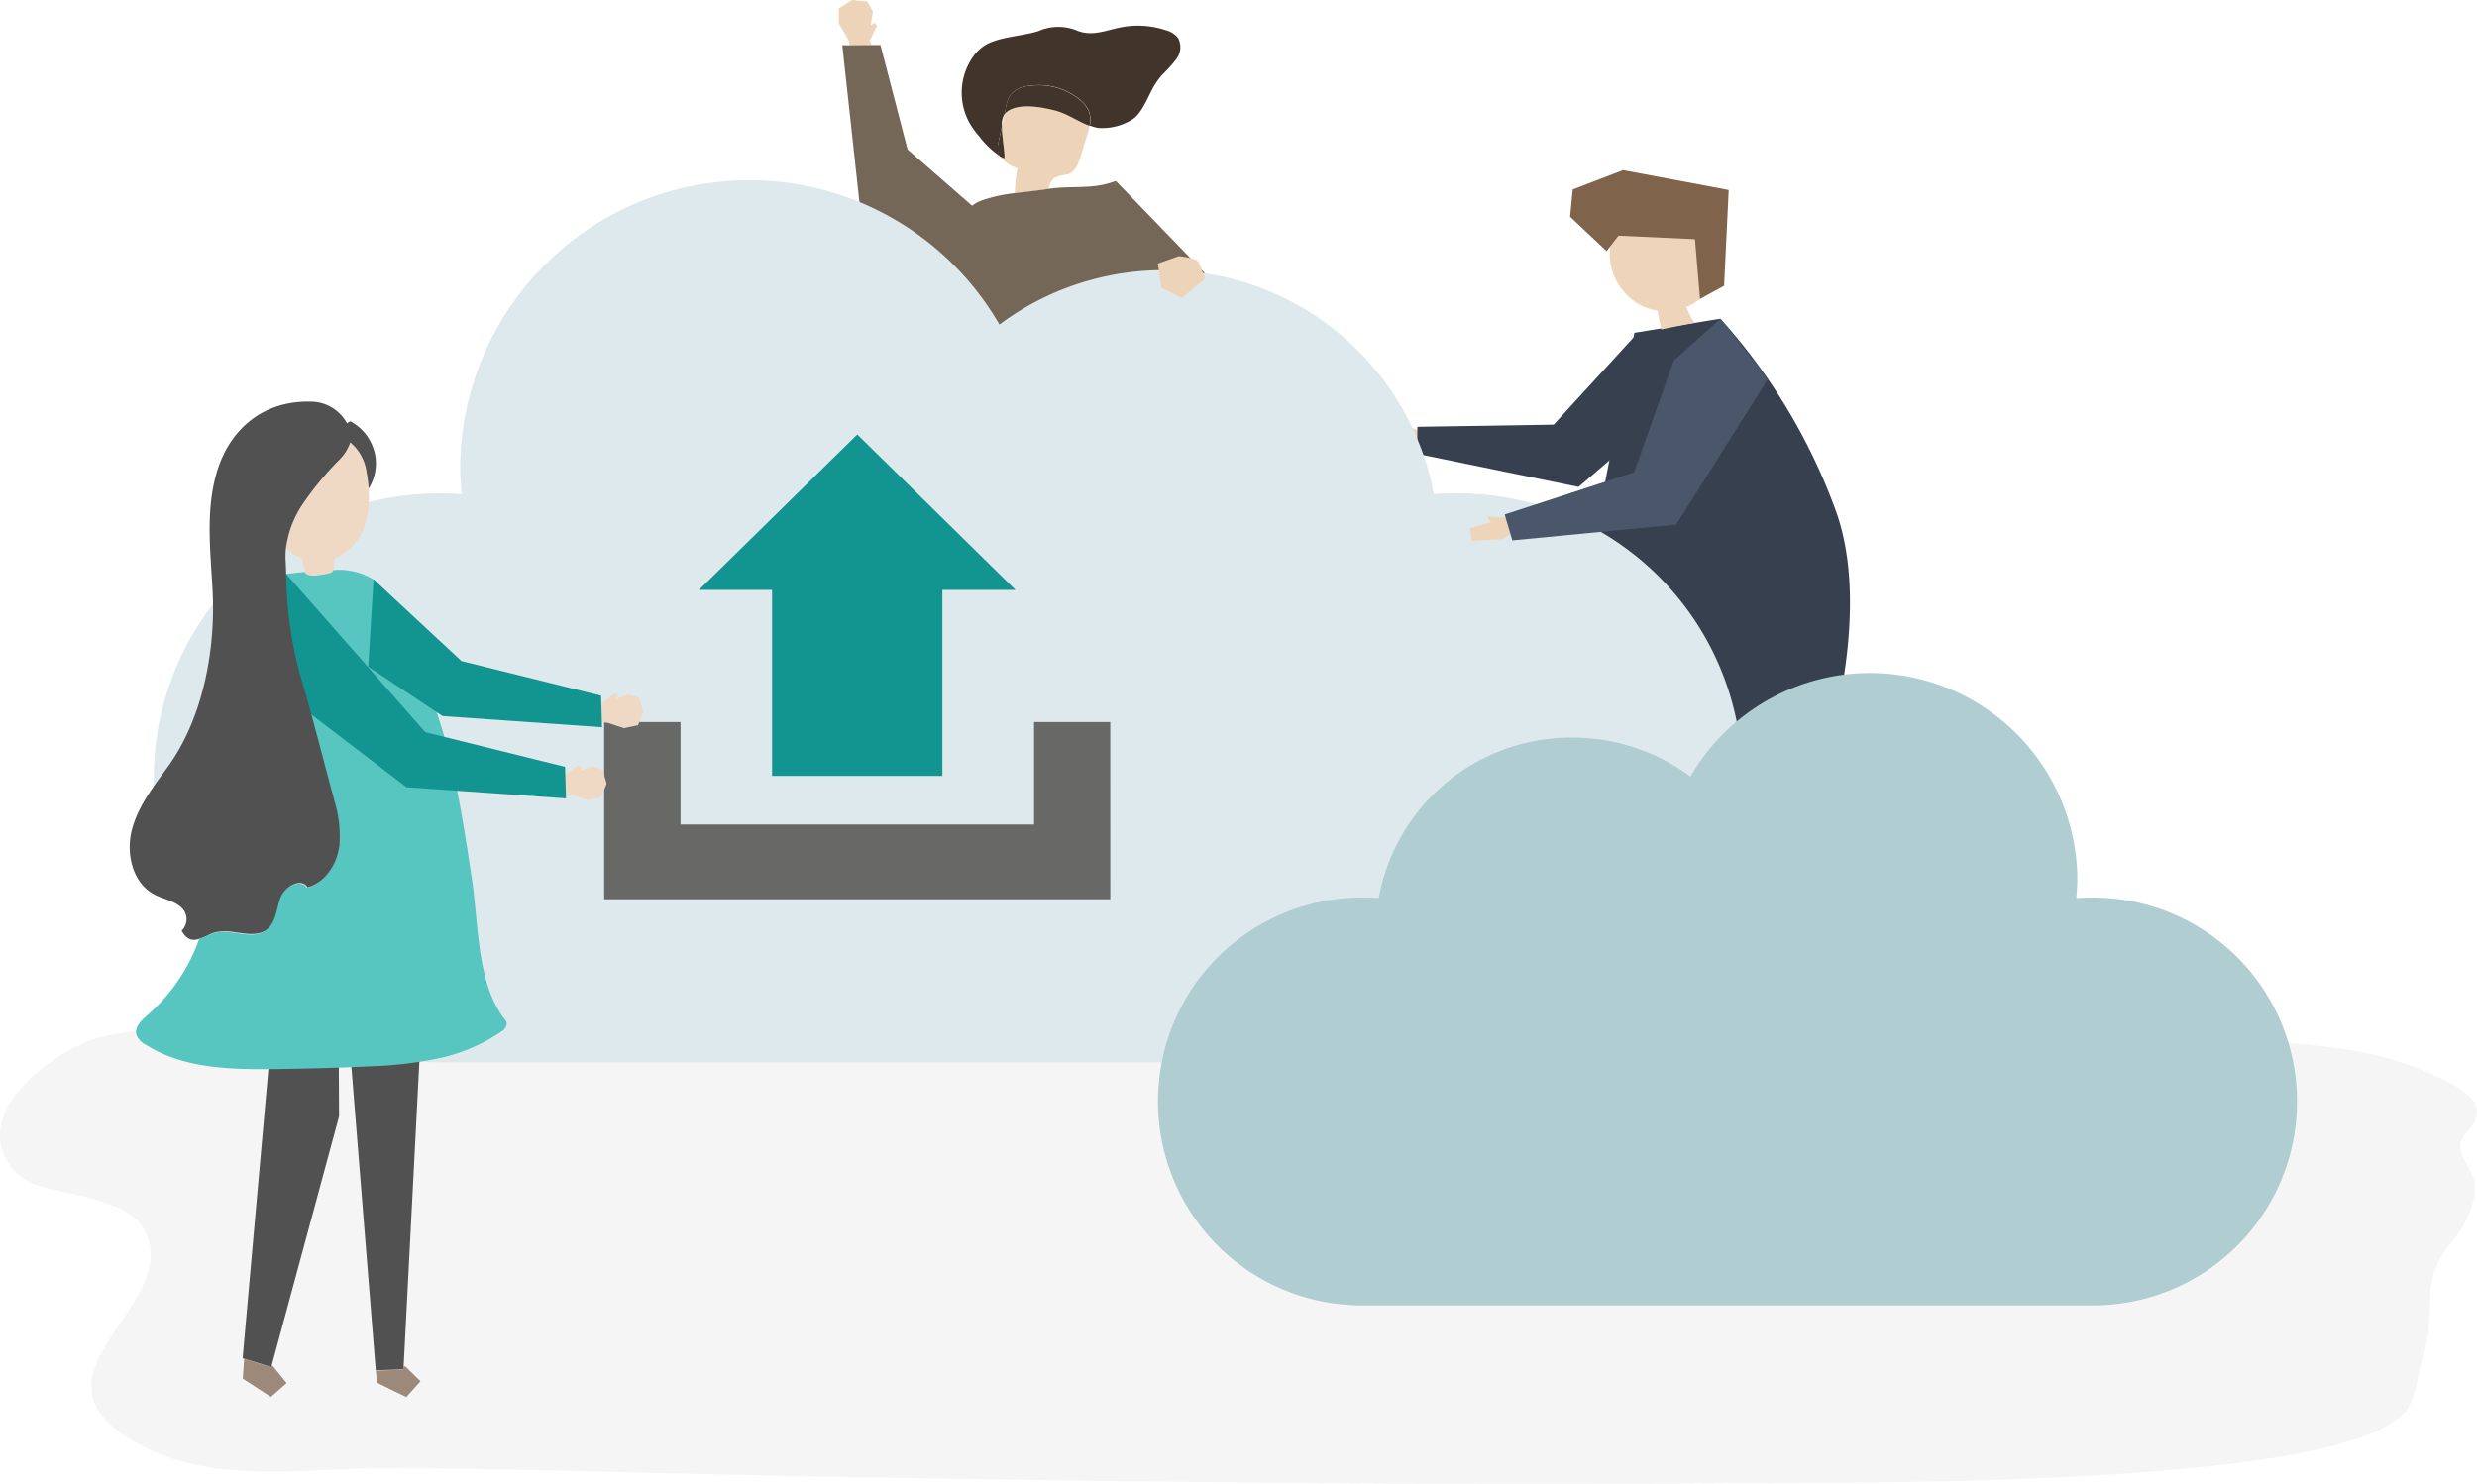 <svg xmlns="http://www.w3.org/2000/svg" viewBox="0 0 302.5 181.239">
    <defs>
        <style>
            .cls-1{opacity:.05}.cls-2{fill:#2d2a27}.cls-3{fill:#eed5b9}.cls-4{fill:#37404e}.cls-5{fill:#7f634a}.cls-6{fill:none}.cls-7{fill:#756758}.cls-8{fill:#2f435f}.cls-9{fill:#edd4b9}.cls-10{fill:#41352b}.cls-11{fill:#dde9ed}.cls-12{fill:#b0cdd1}.cls-13{fill:#686867}.cls-14{fill:#129490}.cls-15{fill:#9c897a}.cls-16{fill:#515151}.cls-17{fill:#efd9c5}.cls-18{fill:#57c5c0}.cls-19{fill:#4a5669}
        </style>
    </defs>
    <g id="Group_119" data-name="Group 119" transform="translate(-.154)">
        <g id="XMLID_55_" class="cls-1" transform="translate(.154 124.203)">
            <path id="Path_3914" d="M250.474 665.95c10.6.6 21.234-.337 31.813.786 5.205.543 10.561 1.5 15.223 3.745 1.723.824 4.7 2.135 5.093 4.007.412 2.022-1.816 2.734-1.985 4.569-.131 1.236 1.517 2.977 1.685 4.382.356 2.958-1.292 5.655-3.164 7.939-3.539 4.307-1.329 7.958-3.033 13.294-.637 1.985-.786 4.176-1.667 6.029-4.906 10.261-68.027 9.456-84.28 9.568-36.888.262-73.775-.169-110.644-.824-10.973-.187-21.964-.524-32.937-.749-6.423-.131-12.845-.243-19.268-.262-9.643-.037-20.728 2.06-29.847-2.753-15.916-8.389 4.569-16.59.562-25.9-1.76-4.1-9.063-4.606-12.3-5.617a7.705 7.705 0 0 1-4.125-2.373c-5.561-7.265 6.348-15 10.86-16.01 9.156-2.078 19.118-1.067 28.387-1.217 69.923-1.198 140.065-2.602 209.627 1.386z" class="cls-2" data-name="Path 3914" transform="translate(-.154 -663.312)"/>
        </g>
        <g id="XMLID_47_" transform="translate(168.966 20.784)">
            <g id="XMLID_52_" transform="translate(0 20.447)">
                <g id="XMLID_54_" transform="translate(0 10.673)">
                    <path id="Path_3915" d="M905.2 280.458l-3.5-1.2.449-1.517 2.584.281-.131-.824 2.884 1.386-.243 1.648z" class="cls-3" data-name="Path 3915" transform="translate(-901.7 -277.2)"/>
                </g>
                <g id="XMLID_53_" transform="translate(4.269)">
                    <path id="Path_3916" d="M950.9 220.2l-9.737 10.636-16.646.262-.019 3.3 19.7 4.045L957.98 226.6z" class="cls-4" data-name="Path 3916" transform="translate(-924.5 -220.2)"/>
                </g>
            </g>
            <g id="XMLID_51_" transform="translate(27.779 6.462)">
                <path id="Path_3917" d="M1062.4 153.243a4.927 4.927 0 0 0 .356-2.753 5.749 5.749 0 0 0-3.314-4.644c-2.827-1.086-5.992.88-8.932.169a13.851 13.851 0 0 0-.449 3.614 7.164 7.164 0 0 0 4.1 6.086 6.808 6.808 0 0 0 7.115-1.1 4.4 4.4 0 0 0 1.124-1.372z" class="cls-3" data-name="Path 3917" transform="translate(-1050.057 -145.512)"/>
            </g>
            <g id="XMLID_50_" transform="translate(22.938)">
                <path id="Path_3918" d="M1030.1 119l9.344.431.618 7.3 2.94-1.61.562-11.7L1030.66 111l-6.142 2.359-.318 3.333 4.457 4.194z" class="cls-5" data-name="Path 3918" transform="translate(-1024.2 -111)"/>
            </g>
            <g id="XMLID_49_" transform="translate(18.874 18.144)">
                <path id="Path_3919" d="M1014.409 209.623l10.5-1.723a71.37 71.37 0 0 1 14.156 23.612c5.037 14.231-2.9 35.109-2.9 35.109s-28.911-4.063-33.667-4.7l7.453-29.529z" class="cls-4" data-name="Path 3919" transform="translate(-1002.5 -207.9)"/>
            </g>
            <g id="XMLID_48_" transform="translate(33.48 16.253)">
                <path id="Path_3920" d="M1083.983 197.8a10 10 0 0 0 1.161 2.378c-1.348.281-2.7.543-4.063.824-.187-.955-.393-1.91-.58-2.865 1.011-.075 2.022-.131 3.033-.206z" class="cls-3" data-name="Path 3920" transform="translate(-1080.5 -197.8)"/>
            </g>
        </g>
        <g id="XMLID_32_" transform="translate(102.063)">
            <g id="XMLID_46_" transform="translate(20.447 13.95)">
                <path id="Path_3921" d="M653.918 74.5a2.846 2.846 0 0 0-.318 1.479c.112-.505.206-.992.318-1.479z" class="cls-6" data-name="Path 3921" transform="translate(-653.6 -74.5)"/>
            </g>
            <g id="XMLID_45_" transform="translate(0 122.272)">
                <path id="Path_3922" d="M545.261 653l-.187.637-.674 2.116 3.558 3.445 2.771-1.442-1.442-2.79-.15-.15-.15.225z" class="cls-7" data-name="Path 3922" transform="translate(-544.4 -653)"/>
            </g>
            <g id="XMLID_44_" transform="translate(.655 66.117)">
                <path id="Path_3923" d="M567.336 353.531a18.655 18.655 0 0 0-5.786 1.929 16.27 16.27 0 0 0-2.266 1.648l-.15 23.855-11.235 28.2.206.112.468-1.479 3.408 3.3 20.6-31.776 1.086-3.876-3.728-22.344c-.88.112-1.739.262-2.603.431z" class="cls-8" data-name="Path 3923" transform="translate(-547.9 -353.1)"/>
            </g>
            <g id="XMLID_43_" transform="translate(.861 120.793)">
                <path id="Path_3924" d="M549 646.579l3.726 2.041.15-.225-3.408-3.3z" class="cls-8" data-name="Path 3924" transform="translate(-549 -645.1)"/>
            </g>
            <g id="XMLID_42_" transform="translate(26.42 65.592)">
                <path id="Path_3925" d="M687.354 366.553l-1.854 6.61.431 2.547 2.584 33.63h.019v-.487h4.138l5.262-35.951-.262-22c-.955-.094-5.318-.543-8.351-.6z" class="cls-8" data-name="Path 3925" transform="translate(-685.5 -350.3)"/>
            </g>
            <g id="XMLID_41_" transform="translate(22.694 65.547)">
                <path id="Path_3926" d="M673.146 350.064c-.412 0-.786-.019-1.124 0a53.063 53.063 0 0 0-6.423.543l3.726 22.339 1.854-6.61z" class="cls-8" data-name="Path 3926" transform="translate(-665.6 -350.056)"/>
            </g>
            <g id="XMLID_40_" transform="translate(29.454 124.126)">
                <path id="Path_3927" d="M701.7 663.387v1.741l4.438 2.209 2.209-2.209-2.209-2.228h-.3l-.075.487z" class="cls-7" data-name="Path 3927" transform="translate(-701.7 -662.9)"/>
            </g>
            <g id="XMLID_39_" transform="translate(29.454 124.126)">
                <path id="Path_3928" d="M701.7 663.387h4.063l.075-.487H701.7z" class="cls-7" data-name="Path 3928" transform="translate(-701.7 -662.9)"/>
            </g>
            <g id="XMLID_38_" transform="translate(20.185 12.982)">
                <path id="Path_3929" d="M658.173 79.418A2.051 2.051 0 0 1 659 78a8.135 8.135 0 0 1 1.517-.356c.936-.318 1.329-1.386 1.61-2.341.243-.824.487-1.648.749-2.453a11.344 11.344 0 0 0 .3-1.142c-1.423-.524-2.734-1.5-4.213-1.872-1.667-.412-4.681-1.03-6.086.356l-.094.094c-.112.487-.206.974-.318 1.479 0 1.386.375 3.2.318 3.932a3.242 3.242 0 0 1-.58-.262 4.348 4.348 0 0 0 2.153 1.461 18.321 18.321 0 0 0-.318 3.033c.056 0 .094.019.15.019 1.348-.169 2.7-.3 3.876-.487.036-.024.072-.024.109-.043z" class="cls-9" data-name="Path 3929" transform="translate(-652.2 -69.331)"/>
            </g>
            <g id="XMLID_37_" transform="translate(15.54 3.127)">
                <path id="Path_3930" d="M631.888 30.929c.131-.655.281-1.292.412-1.947a2.557 2.557 0 0 1 .318-1.479c.056-.3.131-.58.187-.88a3.808 3.808 0 0 1 .506-1.423 3.235 3.235 0 0 1 2.322-1.142 7.861 7.861 0 0 1 6.329 1.8 3.477 3.477 0 0 1 1.03 1.461 3.272 3.272 0 0 1 .037 1.592 8.328 8.328 0 0 0 .974.281 6.9 6.9 0 0 0 4.1-.955c1.4-.786 2.116-3.183 2.959-4.456a10.081 10.081 0 0 1 .749-1.011 16.888 16.888 0 0 0 1.816-2.022 2.374 2.374 0 0 0 .169-2.565 2.8 2.8 0 0 0-1.461-.918 10.767 10.767 0 0 0-5.711-.318c-1.8.393-3.427 1.086-5.187.337a6.019 6.019 0 0 0-4.662.075c-1.929.618-4.494.674-6.254 1.573a5.055 5.055 0 0 0-1.8 1.648 7.637 7.637 0 0 0-.318 8.108 10.042 10.042 0 0 0 1.142 1.554 10.244 10.244 0 0 0 2.528 2.4 1.718 1.718 0 0 1-.243-.674 2.732 2.732 0 0 1 .058-1.039z" class="cls-10" data-name="Path 3930" transform="translate(-627.393 -16.697)"/>
            </g>
            <g id="XMLID_36_" transform="translate(19.922 15.41)">
                <path id="Path_3931" d="M651.32 82.3c-.131.655-.281 1.292-.412 1.947a2.819 2.819 0 0 0-.094 1.049 1.718 1.718 0 0 0 .243.674 2.649 2.649 0 0 0 .58.262c.058-.732-.317-2.546-.317-3.932z" class="cls-10" data-name="Path 3931" transform="translate(-650.795 -82.3)"/>
            </g>
            <g id="XMLID_35_" transform="translate(20.747 10.428)">
                <path id="Path_3932" d="M665.573 59.027a3.477 3.477 0 0 0-1.03-1.461 7.928 7.928 0 0 0-6.329-1.8 3.235 3.235 0 0 0-2.322 1.142 4.033 4.033 0 0 0-.506 1.423c-.056.3-.131.58-.187.88a.226.226 0 0 1 .094-.094c1.4-1.386 4.438-.768 6.086-.356 1.479.374 2.809 1.348 4.213 1.872a3.122 3.122 0 0 0-.019-1.606z" class="cls-10" data-name="Path 3932" transform="translate(-655.2 -55.693)"/>
            </g>
            <g id="XMLID_34_" transform="translate(.524)">
                <path id="Path_3933" d="M551 4.943l.861-1.8-.3-.374-.468.337.281-1.7-.691-1.219L548.829 0 547.2 1.03l.019 1.854 1.124 1.91.225.749 2.64-.019z" class="cls-9" data-name="Path 3933" transform="translate(-547.2)"/>
            </g>
            <g id="XMLID_33_" transform="translate(.955 5.505)">
                <path id="Path_3934" d="M604.251 81.679c-.674-.992-3-1.648-4.045-2.247a34.763 34.763 0 0 1-6.554-4.737 23.937 23.937 0 0 1-6.179-9.493 41.7 41.7 0 0 1-1.517-5.636c-.15-.693-.262-1.386-.393-2.078l8.239-.206L582.9 45.99l-.037.6a3.121 3.121 0 0 1 .037-.6c-2.771 1.1-5.393.543-8.2.974-.037 0-.075.019-.112.019-1.18.187-2.528.318-3.876.487a18.3 18.3 0 0 0-4.269.936 4.172 4.172 0 0 0-1.086.618l-7.883-6.872-3.311-12.752h-1.086l-2.64.019h-.937l2.228 20.41 8.108 11.271c-.506 2.153-.918 4.307-1.1 5.543-.468 3.108-.9 6.217-1.255 9.344-.374 3.483-.637 6.984-.693 10.486 0 .393-.056 1.479-.094 2.79-.056 2.753.019 6.46 1.011 6.591a.918.918 0 0 0 .524-.169 18.626 18.626 0 0 0 2.359-1.723 17.152 17.152 0 0 1 2.266-1.648 18.656 18.656 0 0 1 5.786-1.929 57.974 57.974 0 0 1 2.621-.449 49.253 49.253 0 0 1 6.422-.543h1.117c3.033.056 7.4.506 8.351.6a1.528 1.528 0 0 0 .187.019 33.612 33.612 0 0 0 5.374-1.648 66.446 66.446 0 0 0 8.988-3.558c.922-.393 3.45-1.835 2.551-3.127z" class="cls-7" data-name="Path 3934" transform="translate(-549.5 -29.4)"/>
            </g>
        </g>
        <g id="XMLID_29_" transform="translate(18.925 22.02)">
            <g id="XMLID_30_">
                <g id="XMLID_31_">
                    <path id="Path_3935" d="M259.166 155.836c-.824 0-1.629.037-2.434.075a33.577 33.577 0 0 0-53.047-20.691 35.3 35.3 0 0 0-65.855 17.114 32.539 32.539 0 0 0 .187 3.6 34.776 34.776 0 0 0-2.415-.075 34.737 34.737 0 1 0 0 69.468h123.564a34.747 34.747 0 1 0 0-69.487z" class="cls-11" data-name="Path 3935" transform="translate(-100.4 -117.6)"/>
                </g>
            </g>
        </g>
        <g id="XMLID_28_" transform="translate(141.553 31.289)">
            <path id="Path_3936" d="M755.3 168l2.565-.9s1.985.169 2.415.693l.786 2.06-2.828 2.359-2.49-1.255z" class="cls-9" data-name="Path 3936" transform="translate(-755.3 -167.1)"/>
        </g>
        <g id="XMLID_25_" transform="translate(141.534 82.201)">
            <g id="XMLID_26_">
                <g id="XMLID_27_">
                    <path id="Path_3937" d="M780.459 466.432q.871 0 1.741.056a23.883 23.883 0 0 1 23.63-19.6 24.217 24.217 0 0 1 14.437 4.756A25.326 25.326 0 0 1 867.51 463.9a23.418 23.418 0 0 1-.131 2.584 26.91 26.91 0 0 1 1.741-.056 24.906 24.906 0 1 1 0 49.808h-88.661a24.906 24.906 0 1 1 0-49.808z" class="cls-12" data-name="Path 3937" transform="translate(-755.2 -439)"/>
                </g>
            </g>
        </g>
        <g id="XMLID_19_" transform="translate(73.938 53.066)">
            <g id="XMLID_20_">
                <g id="XMLID_23_" transform="translate(0 35.127)">
                    <g id="XMLID_24_">
                        <path id="Path_3938" d="M456.01 492.646H394.2V471h9.325v12.508H446.7V471h9.306z" class="cls-13" data-name="Path 3938" transform="translate(-394.2 -471)"/>
                    </g>
                </g>
                <g id="XMLID_21_" transform="translate(11.572)">
                    <g id="XMLID_22_">
                        <path id="Path_3939" d="M464.932 302.387V325.1h20.8v-22.713h8.932L475.343 283.4 456 302.387z" class="cls-14" data-name="Path 3939" transform="translate(-456 -283.4)"/>
                    </g>
                </g>
            </g>
        </g>
        <g id="Group_118" data-name="Group 118" transform="translate(15.996 49.052)">
            <g id="XMLID_5_" transform="translate(.773 5.024)">
                <g id="XMLID_9_">
                    <g id="XMLID_18_" transform="translate(18.217 12.864)">
                        <path id="Path_3940" d="M186.254 357.5a6.463 6.463 0 0 0 2.06 1.292 5.351 5.351 0 0 0 .3 1.592c-.824.075-1.629.169-2.359.243-.019-.58-.037-1.142-.075-1.723a8.829 8.829 0 0 1 .074-1.404z" class="cls-6" data-name="Path 3940" transform="translate(-186.174 -357.5)"/>
                    </g>
                    <g id="XMLID_17_" transform="translate(13.035 111.899)">
                        <path id="Path_3941" d="M162.039 887.205l.169.112 1.648 2.041-1.929 1.685-3.427-2.228.131-1.854.037-.562 3.314 1.03z" class="cls-15" data-name="Path 3941" transform="translate(-158.5 -886.4)"/>
                    </g>
                    <g id="XMLID_16_" transform="translate(13.016 71.921)">
                        <path id="Path_3942" d="M161.939 673.087L158.4 712.8l.187.056 3.314 1.03.056-.225 8.22-30.409-.056-10.355a281.06 281.06 0 0 1-8.182.19z" class="cls-16" data-name="Path 3942" transform="translate(-158.4 -672.9)"/>
                    </g>
                    <g id="XMLID_15_" transform="translate(26.105 72.951)">
                        <path id="Path_3943" d="M236.932 678.4l-2.078 40.239-3.352.094.019.412h-.021l-3.2-39.865c.412-.019 6.179-.374 8.632-.88z" class="cls-16" data-name="Path 3943" transform="translate(-228.3 -678.4)"/>
                    </g>
                    <g id="XMLID_14_" transform="translate(29.325 112.816)">
                        <path id="Path_3944" d="M248.833 891.3h.225l1.854 1.816-1.741 1.929-3.633-1.779-.037-1.46 3.3-.094z" class="cls-15" data-name="Path 3944" transform="translate(-245.5 -891.3)"/>
                    </g>
                    <g id="XMLID_13_" transform="translate(18.296)">
                        <path id="Path_3945" d="M196.693 294.436a24.962 24.962 0 0 0-.262-2.022 5.828 5.828 0 0 0-1.985-3.614 5.587 5.587 0 0 1-1.446 2.228l-.075.075a35.718 35.718 0 0 0-4.4 5.393 12.66 12.66 0 0 0-1.929 5.168 6.464 6.464 0 0 0 2.06 1.292 5.351 5.351 0 0 0 .3 1.592.674.674 0 0 0 .15.225c.487.449 2.078.094 2.7-.037a.943.943 0 0 0 .487-.206c.056-.037.075-.112.112-.206a4.9 4.9 0 0 0 .112-1.367 6.625 6.625 0 0 0 3.8-4.363 11.078 11.078 0 0 0 .376-4.158z" class="cls-17" data-name="Path 3945" transform="translate(-186.6 -288.8)"/>
                    </g>
                    <g id="XMLID_12_" transform="translate(0 15.559)">
                        <path id="Path_3946" d="M133.829 426.647c-3.3-4.288-3.127-11.553-3.876-16.646-.786-5.262-1.573-10.542-2.865-15.691-.131-.487-.243-.992-.393-1.479-.3-1.1-.637-2.191-.992-3.277a70.838 70.838 0 0 0-2.846-7.4c-1.18-2.621-2.621-6.947-4.756-8.932a1.986 1.986 0 0 0-.225-.187 8.032 8.032 0 0 0-4.925-1.142.538.538 0 0 1-.112.206 1.041 1.041 0 0 1-.487.206c-.618.131-2.21.487-2.7.038a.674.674 0 0 1-.15-.225c-.824.075-1.629.168-2.359.243a49.415 49.415 0 0 0 1.573 11.928c.019.094.056.187.075.281 1.461 4.775 2.64 9.643 3.951 14.455.112.431.225.843.337 1.273a14.116 14.116 0 0 1 .562 5.355 6.445 6.445 0 0 1-.3 1.292 6.286 6.286 0 0 1-1.629 2.659 4.584 4.584 0 0 1-1.386.918 3.3 3.3 0 0 1-.562.187c-.824-1.255-2.846-.056-3.352 1.367s-.6 3.221-1.891 3.97c-1.03.6-2.359.318-3.651.15a6.149 6.149 0 0 0-2.341 0 20.115 20.115 0 0 0-1.947.786 21.958 21.958 0 0 1-6.441 9.381c-.674.6-1.442 1.386-1.217 2.266a2.187 2.187 0 0 0 1.067 1.18c4.513 2.921 10.224 3.09 15.616 3.033h.056c2.734-.037 5.468-.094 8.183-.187l2.753-.112 1.255-.056a47.892 47.892 0 0 0 7.378-.843 21.464 21.464 0 0 0 8.3-3.408 1.216 1.216 0 0 0 .6-.805c.09-.297-.116-.559-.303-.784z" class="cls-18" data-name="Path 3946" transform="translate(-88.887 -371.895)"/>
                    </g>
                    <g id="XMLID_11_" transform="translate(56.439 30.634)">
                        <path id="Path_3947" d="M390.806 453.542l1.5-1.142.412.187-.225.506 1.517-.6 1.255.412.543 1.666-.637 1.7-1.723.356-1.985-.655-1.161-.112.318-2.341z" class="cls-17" data-name="Path 3947" transform="translate(-390.3 -452.4)"/>
                    </g>
                    <g id="XMLID_10_" transform="translate(28.352 16.684)">
                        <path id="Path_3948" d="M268.855 395.969l-.112-3.857-17.058-4.232-10.729-9.98-.655 10.673 9.081 6.029z" class="cls-14" data-name="Path 3948" transform="translate(-240.3 -377.9)"/>
                    </g>
                </g>
                <g id="XMLID_6_" transform="translate(11.499 15.991)">
                    <g id="XMLID_8_" transform="translate(40.445 23.368)">
                        <path id="Path_3949" d="M366.862 500.1l1.517-1.1.412.206-.243.506 1.535-.562 1.255.431.487 1.7-.674 1.685-1.741.3-1.966-.712-1.142-.15.375-2.322z" class="cls-17" data-name="Path 3949" transform="translate(-366.3 -499)"/>
                    </g>
                    <g id="XMLID_7_">
                        <path id="Path_3950" d="M191.307 401.65l-.112-3.857-17.077-4.232L157.1 374.2l-6.8 9.624 21.533 16.459z" class="cls-14" data-name="Path 3950" transform="translate(-150.3 -374.2)"/>
                    </g>
                </g>
            </g>
            <g id="XMLID_4_">
                <path id="Path_3951" d="M114.781 268.789a5.936 5.936 0 0 0-3.071-4.419 2.981 2.981 0 0 0-.412.243 4.492 4.492 0 0 0-.468-.693 5 5 0 0 0-3.913-1.947c-5.617-.173-9.887 3.127-11.517 8.595-1.386 4.644-.786 9.587-.524 14.418.393 7.265-1.161 15.654-5.468 21.59-1.76 2.434-3.67 4.85-4.4 7.752s.112 6.46 2.771 7.846c1.03.543 2.266.73 3.164 1.479a1.944 1.944 0 0 1 .15 2.94c.674 1.2 1.423 1.255 2.21.974.618-.206 1.255-.6 1.947-.786a6.148 6.148 0 0 1 2.341 0c1.311.169 2.621.431 3.651-.15 1.311-.749 1.4-2.547 1.891-3.97.506-1.423 2.528-2.64 3.352-1.367.187-.056.374-.112.562-.187a4.826 4.826 0 0 0 1.386-.918 6.477 6.477 0 0 0 1.629-2.659 8.049 8.049 0 0 0 .3-1.292 14.459 14.459 0 0 0-.562-5.355c-.112-.431-.225-.861-.337-1.273-1.311-4.812-2.509-9.681-3.951-14.455a1.558 1.558 0 0 1-.075-.281 49.415 49.415 0 0 1-1.573-11.928c-.019-.58-.037-1.142-.075-1.723a8.812 8.812 0 0 1 .056-1.4 12.66 12.66 0 0 1 1.929-5.168 37.91 37.91 0 0 1 4.4-5.393l.075-.075a5.587 5.587 0 0 0 1.442-2.228 5.741 5.741 0 0 1 1.985 3.614 18.675 18.675 0 0 1 .262 2.022 5.822 5.822 0 0 0 .843-3.806z" class="cls-16" data-name="Path 3951" transform="translate(-84.758 -261.967)"/>
            </g>
        </g>
        <g id="XMLID_1_" transform="translate(179.695 38.929)">
            <g id="XMLID_3_" transform="translate(0 24.155)">
                <path id="Path_3952" d="M962.857 339.671l-3.689.225-.168-1.573 2.509-.712-.431-.712 3.183.187.393 1.61z" class="cls-3" data-name="Path 3952" transform="translate(-959 -336.9)"/>
            </g>
            <g id="XMLID_2_" transform="translate(4.213)">
                <path id="Path_3953" d="M1002.153 213.012l-4.85 13.65-15.8 5.149.936 3.164 20.017-1.929 11.2-17.788-5.8-7.359z" class="cls-19" data-name="Path 3953" transform="translate(-981.5 -207.9)"/>
            </g>
        </g>
    </g>
</svg>
